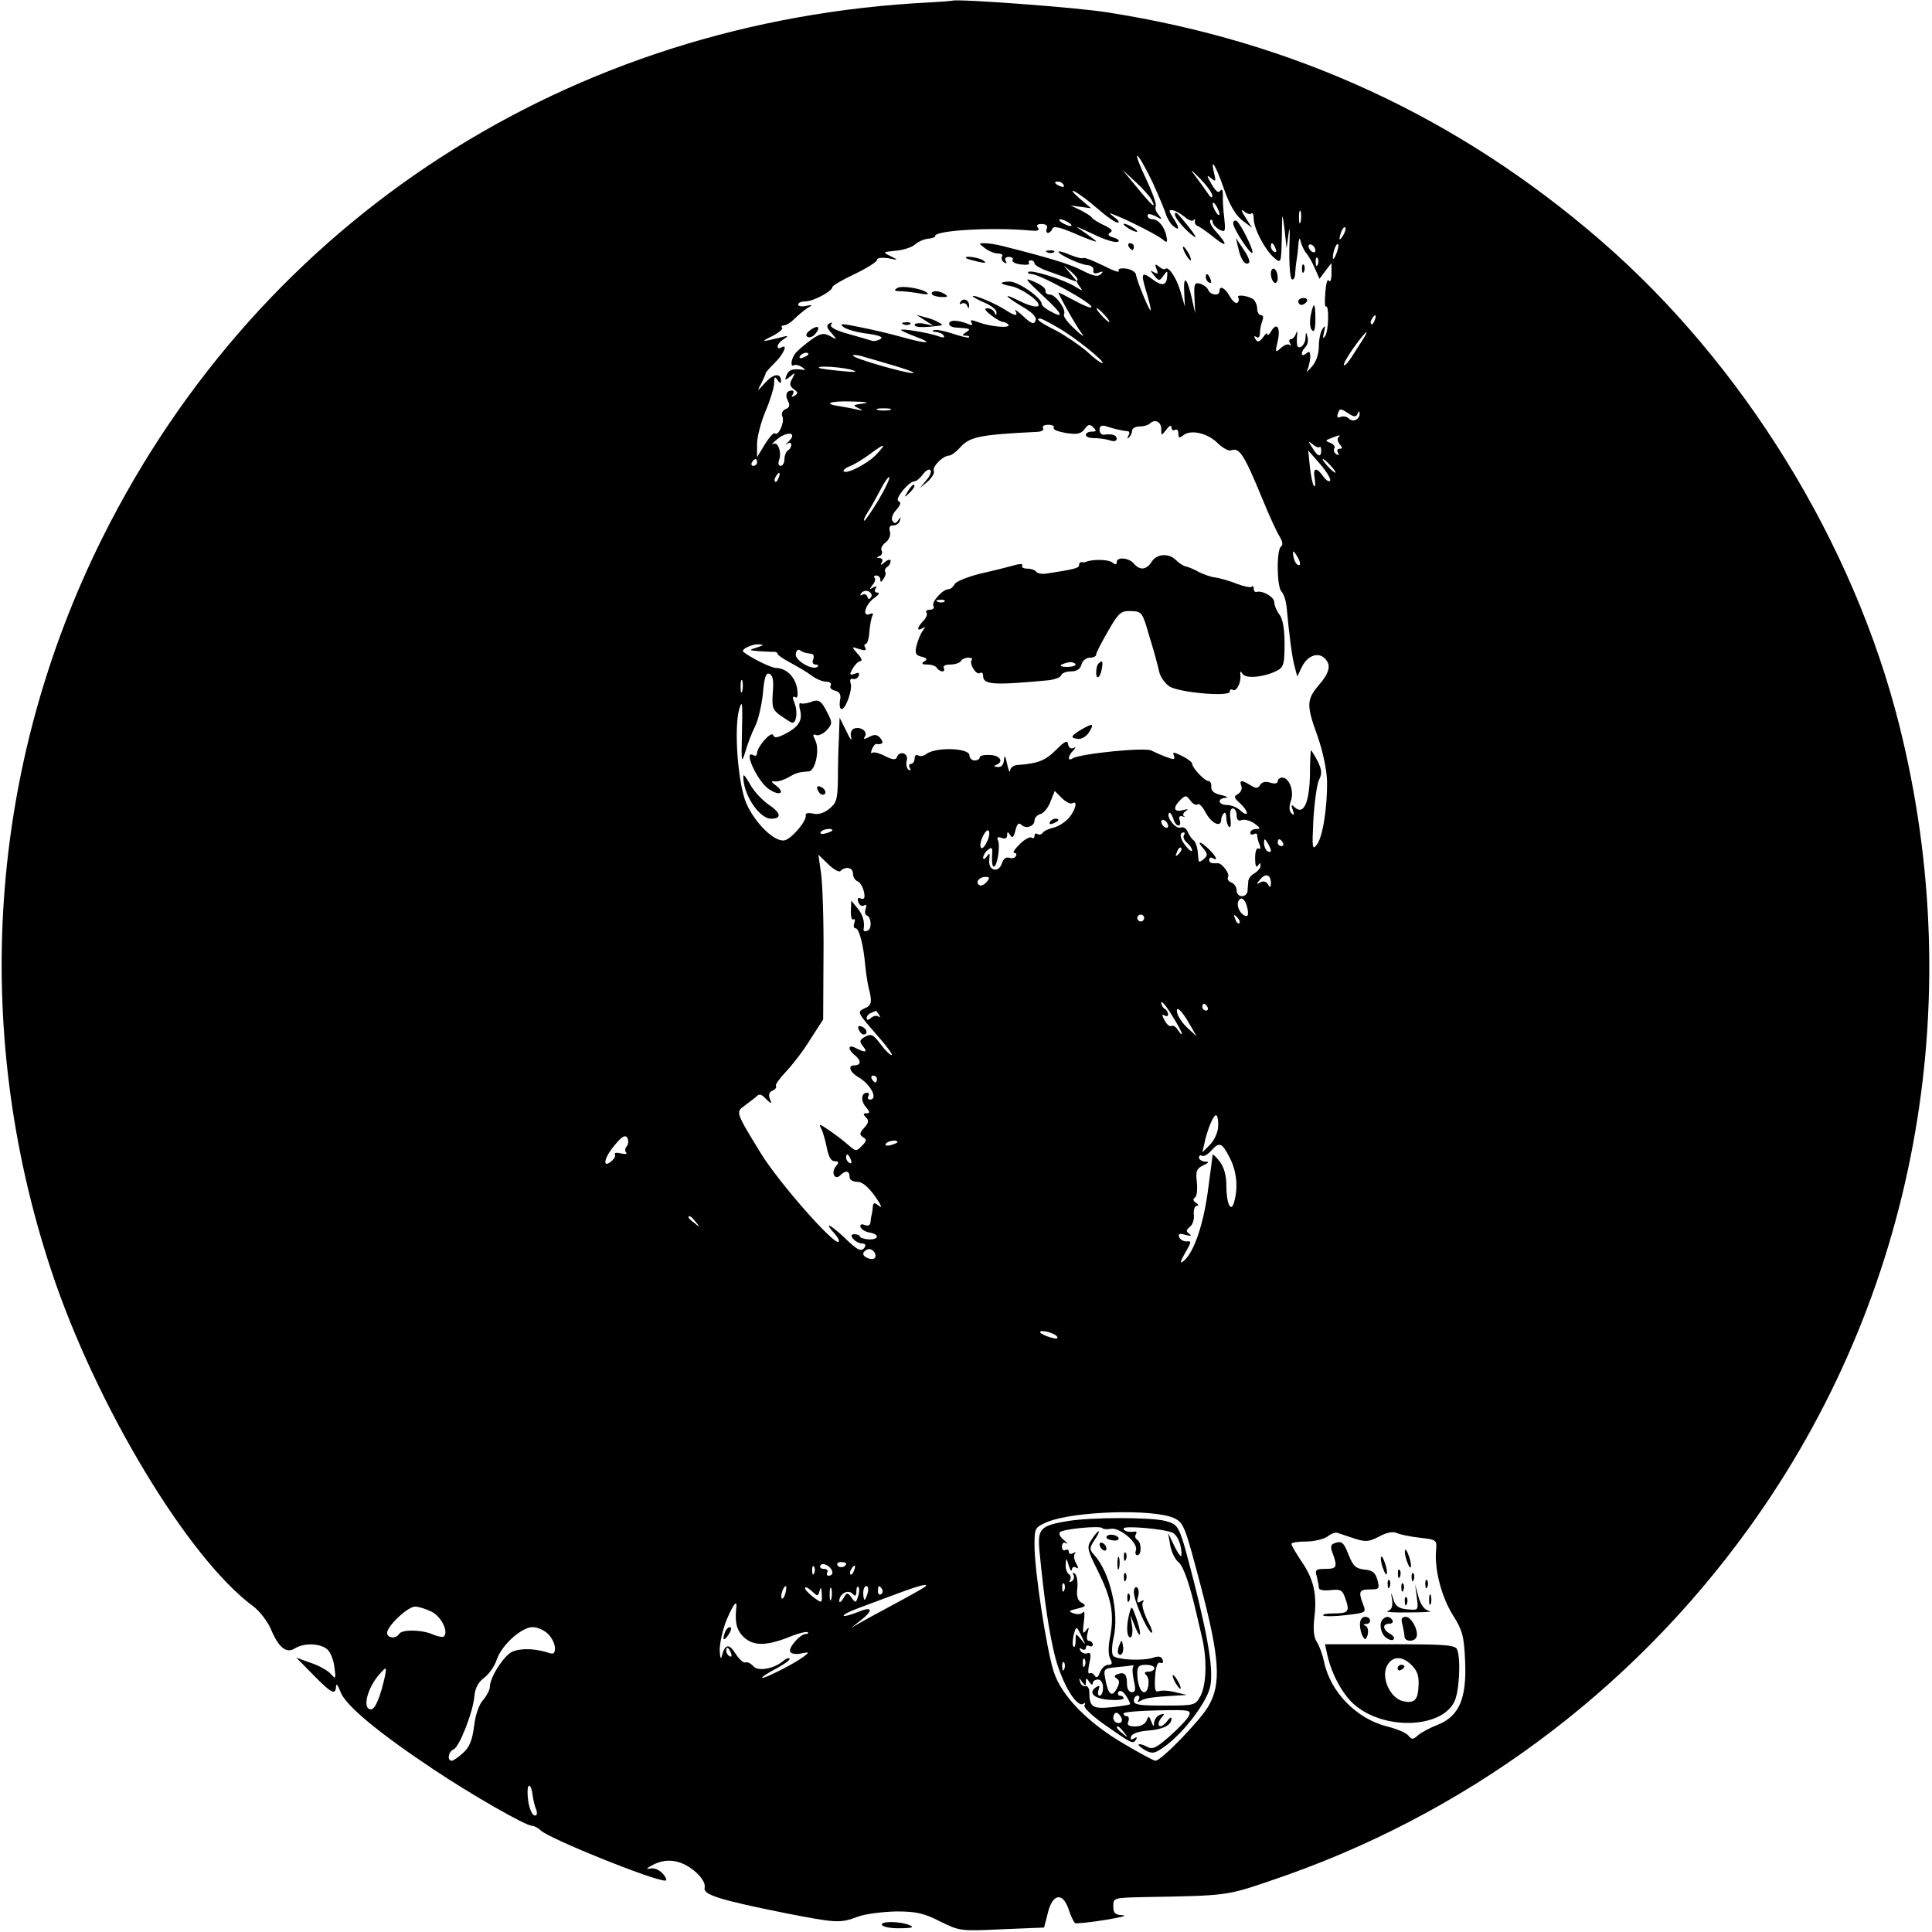 <?xml version="1.0" standalone="no"?>
<!DOCTYPE svg PUBLIC "-//W3C//DTD SVG 20010904//EN"
 "http://www.w3.org/TR/2001/REC-SVG-20010904/DTD/svg10.dtd">
<svg version="1.0" xmlns="http://www.w3.org/2000/svg"
 width="564pt" height="564pt" viewBox="0 0 564 564"
 preserveAspectRatio="xMidYMid meet">

<g transform="translate(0,564) scale(0.1,-0.1)"
fill="#000000" stroke="none">
<path d="M2715 5633 c-1052 -52 -1952 -634 -2415 -1561 -333 -667 -386 -1430
-150 -2142 130 -392 399 -839 589 -979 18 -13 41 -43 51 -65 23 -56 46 -74 71
-58 25 16 71 15 92 -1 10 -6 20 -30 23 -52 5 -36 4 -38 -9 -23 -8 10 -34 25
-58 33 l-44 16 50 -51 c53 -54 65 -60 66 -32 0 9 6 2 13 -17 14 -39 109 -118
271 -226 114 -76 270 -165 288 -165 6 0 18 -6 26 -14 30 -26 328 -146 363
-146 6 0 3 9 -7 20 -12 13 -26 18 -39 15 -12 -3 -7 2 10 11 22 11 43 15 67 10
41 -8 90 -53 84 -77 -5 -20 42 -35 236 -74 149 -29 159 -30 212 -10 22 8 72
14 111 15 59 0 81 -5 128 -29 57 -28 60 -29 181 -23 l123 5 11 43 c14 57 44
61 61 9 6 -19 15 -36 18 -39 4 -2 43 2 87 9 44 7 68 13 53 14 -23 1 -28 6 -28
26 0 25 1 25 93 27 237 4 238 4 364 47 564 189 1052 549 1399 1031 485 672
644 1526 438 2345 -133 529 -454 1051 -869 1411 -416 361 -896 583 -1443 668
-85 14 -435 40 -452 34 -3 -1 -32 -3 -65 -5z m650 -526 c18 -40 36 -82 39 -94
4 -11 13 -27 21 -33 19 -16 19 -5 -1 25 -13 21 -13 23 0 21 8 -1 23 -10 34
-19 10 -9 22 -14 26 -10 4 5 6 4 4 -2 -1 -5 2 -12 7 -14 6 -2 28 -17 50 -35
39 -31 40 -21 2 21 -11 13 -17 26 -14 30 4 3 7 1 7 -5 0 -6 9 -16 19 -22 18
-9 19 -7 15 33 -3 23 -5 53 -4 67 0 15 -3 20 -8 13 -5 -8 -13 -1 -25 19 -15
26 -15 29 -2 18 15 -12 15 -10 9 16 -12 49 6 20 30 -50 15 -43 33 -74 52 -89
l29 -22 -19 30 c-13 20 -14 26 -4 18 8 -7 18 -10 21 -6 4 3 7 -4 7 -16 0 -28
33 -91 59 -113 21 -18 21 -18 23 60 1 76 1 76 8 22 l6 -55 6 45 c3 25 4 6 2
-42 -1 -48 2 -90 7 -93 5 -4 10 5 10 19 1 14 3 31 4 36 1 6 4 25 5 43 2 22 4
26 7 12 3 -11 10 -27 17 -35 7 -8 18 -28 25 -45 l13 -29 17 23 18 23 0 -31 c0
-18 -4 -27 -8 -20 -4 6 -8 -9 -10 -34 -2 -25 -2 -44 2 -42 9 6 8 -69 -2 -85
-7 -11 -8 -8 -4 10 5 19 4 22 -4 10 -6 -8 -11 -31 -11 -51 0 -23 -8 -46 -21
-60 -11 -13 -17 -17 -13 -10 4 8 8 25 9 37 0 18 -2 20 -12 12 -16 -13 -17 4
-2 19 6 6 9 19 6 29 -4 16 -5 16 -6 -2 0 -12 -7 -24 -14 -27 -10 -4 -12 4 -11
27 2 17 1 23 -2 14 -3 -10 -10 -18 -15 -18 -6 0 -7 -6 -3 -12 4 -7 3 -10 -1
-5 -5 4 -16 0 -26 -9 -16 -15 -17 -13 -9 20 9 40 -3 57 -19 29 -6 -10 -11 -14
-11 -9 0 6 -6 2 -13 -9 -11 -14 -16 -15 -22 -5 -5 8 -4 11 3 6 6 -4 10 1 10
11 0 10 3 26 7 36 4 10 3 17 -4 17 -6 0 -11 9 -11 19 0 11 -6 23 -12 28 -19
11 -50 14 -43 4 3 -5 1 -12 -3 -15 -5 -3 -15 6 -22 19 -14 25 -30 33 -30 15 0
-15 -27 -12 -33 4 -3 7 -14 15 -24 18 -16 4 -18 -1 -16 -41 l2 -46 -10 45
c-14 61 -25 69 -22 17 l2 -42 -12 41 c-12 43 -36 78 -45 69 -3 -3 -11 0 -19 7
-11 9 -12 7 -7 -7 6 -14 4 -16 -7 -10 -12 7 -12 6 0 -9 14 -17 16 -17 27 -1
12 16 13 16 11 -4 -2 -25 -16 -27 -43 -6 -31 23 -34 18 -19 -32 8 -27 15 -52
14 -58 0 -12 -40 83 -43 104 -2 8 -15 15 -29 17 -16 2 -25 -1 -21 -7 3 -6 -17
1 -46 16 -29 14 -54 24 -57 22 -2 -3 -20 1 -39 9 -19 8 -34 12 -34 9 0 -8 64
-38 85 -39 11 -1 19 -8 17 -15 -2 -9 3 -11 15 -7 13 5 15 4 7 -4 -9 -9 -22 -6
-54 10 -36 19 -96 37 -230 71 -19 5 -44 9 -54 9 -20 0 -20 0 0 -15 10 -8 27
-15 37 -15 10 0 16 -4 12 -9 -3 -5 0 -13 6 -17 8 -4 9 -3 5 4 -4 7 -1 12 9 12
9 0 14 -4 11 -9 -3 -5 7 -11 24 -13 16 -2 27 -1 24 4 -3 4 0 8 5 8 6 0 11 -4
11 -9 0 -5 19 -16 43 -24 23 -8 51 -18 62 -23 l20 -7 -20 24 -20 24 23 -19
c12 -11 20 -21 17 -24 -3 -3 1 -12 8 -20 9 -12 7 -12 -14 1 -31 20 -129 51
-137 43 -3 -3 1 -6 9 -6 24 0 184 -88 175 -97 -3 -3 -25 6 -50 20 -26 14 -46
24 -46 23 0 -7 54 -102 69 -121 9 -11 -1 -5 -21 14 -21 19 -35 38 -32 43 8 13
-24 58 -41 58 -8 0 -14 5 -13 11 2 7 -13 18 -32 26 -32 14 -30 11 25 -41 58
-53 64 -69 18 -43 -12 7 -22 15 -22 20 -1 18 -68 65 -94 65 -32 -1 -30 -7 3
-13 33 -6 91 -48 81 -58 -5 -5 -27 1 -50 12 -55 28 -52 19 3 -14 31 -18 43
-31 39 -41 -4 -12 -12 -10 -36 13 -16 15 -27 22 -23 16 9 -17 0 -16 -27 1 -28
19 -97 48 -97 41 0 -2 16 -11 35 -19 19 -8 35 -21 34 -28 0 -10 -2 -10 -6 0
-2 6 -12 12 -20 12 -11 0 -8 -6 10 -20 14 -11 30 -20 35 -20 6 0 13 -4 16 -8
7 -11 -52 -6 -87 7 -21 8 -26 8 -21 -1 5 -8 2 -9 -12 -3 -28 11 -53 12 -53 0
-1 -5 7 -10 17 -11 46 -3 48 -4 32 -14 -12 -8 -12 -10 -1 -10 8 0 12 -2 10 -5
-3 -2 -24 3 -48 11 -24 8 -49 13 -55 10 -6 -2 -3 -5 6 -5 9 -1 20 -5 23 -11 4
-6 -2 -7 -17 -1 -29 10 -114 24 -107 17 3 -3 23 -12 45 -20 53 -20 28 -20 -43
0 -32 9 -87 22 -123 29 -53 11 -62 11 -47 0 9 -7 41 -16 69 -19 35 -5 48 -10
38 -16 -7 -4 -18 -7 -24 -5 -6 2 -37 11 -69 20 -37 10 -55 20 -51 27 5 7 3 8
-5 4 -9 -6 -8 -13 6 -28 18 -21 18 -21 -4 -9 -19 10 -28 8 -55 -11 -18 -13
-38 -30 -45 -38 -14 -17 -17 -44 -5 -36 4 2 14 0 22 -5 13 -9 13 -10 0 -8 -28
3 -38 -1 -44 -17 -6 -15 -4 -15 11 -3 15 13 15 12 6 -6 -9 -15 -8 -22 4 -31
13 -9 13 -13 3 -19 -9 -5 -11 -4 -6 3 4 7 3 12 -2 12 -16 0 -21 -13 -12 -30 7
-13 5 -20 -6 -24 -10 -4 -14 -13 -10 -22 7 -17 -12 -59 -22 -49 -3 3 -16 -11
-29 -32 l-23 -38 0 38 c0 21 11 64 25 97 14 33 25 70 25 82 0 19 2 20 10 8 6
-9 10 -10 10 -3 0 25 -21 23 -46 -4 -24 -27 -25 -27 -12 -3 7 14 13 27 13 30
0 3 13 17 28 32 26 26 38 56 17 43 -5 -3 -10 -2 -10 4 0 5 8 15 18 21 15 10
14 11 -5 6 -60 -15 -65 -15 -30 2 20 10 34 22 30 25 -3 4 -1 7 5 7 7 0 20 8
31 19 10 10 27 24 37 31 18 10 17 11 -3 7 -13 -3 -23 -1 -23 4 0 5 9 9 21 9
23 0 79 30 79 42 0 4 29 21 65 38 36 17 65 36 65 41 0 6 13 8 33 5 31 -6 31
-6 7 6 -24 12 -24 12 15 16 22 2 47 10 56 18 9 8 26 16 38 17 11 1 21 4 21 8
0 17 172 26 277 16 22 -2 29 0 23 8 -6 7 -2 11 11 11 12 0 18 -5 15 -13 -3 -7
-1 -13 3 -13 5 0 11 6 13 12 3 9 22 5 66 -14 34 -15 62 -25 62 -23 0 2 -15 13
-32 25 -37 24 -33 23 35 -9 26 -12 53 -20 60 -17 7 2 2 8 -11 12 -17 5 -20 9
-11 15 9 5 4 11 -17 21 -16 7 -32 17 -36 22 -3 5 -19 15 -35 23 l-28 13 30 -4
30 -4 -35 30 c-19 17 -25 25 -13 19 12 -6 43 -29 68 -51 25 -22 51 -40 58 -40
6 0 2 7 -9 15 -19 15 -19 15 1 7 41 -16 125 -59 139 -71 13 -11 15 -9 11 9 -5
28 -24 50 -41 50 -8 0 -14 5 -14 10 0 7 8 6 23 -1 20 -11 21 -11 9 4 -8 9 -11
20 -8 25 3 5 -10 41 -29 81 -19 40 -30 69 -24 66 6 -4 25 -39 44 -78z m174
-39 c0 -7 -5 -5 -12 6 -7 10 -23 33 -36 50 -19 25 -17 24 13 -6 20 -21 36 -43
35 -50z m-178 -10 c17 -32 2 -19 -42 35 l-43 52 38 -35 c21 -19 42 -43 47 -52z
m-256 42 c3 -6 -1 -7 -9 -4 -18 7 -21 14 -7 14 6 0 13 -4 16 -10z m455 -85 c0
-5 -5 -3 -10 5 -5 8 -10 20 -10 25 0 6 5 3 10 -5 5 -8 10 -19 10 -25z m237
-22 c-3 -10 -5 -4 -5 12 0 17 2 24 5 18 2 -7 2 -21 0 -30z m-677 -3 c8 -5 11
-10 5 -10 -5 0 -17 5 -25 10 -8 5 -10 10 -5 10 6 0 17 -5 25 -10z m801 -37
c-12 -20 -14 -14 -5 12 4 9 9 14 11 11 3 -2 0 -13 -6 -23z m-197 -39 c3 -8 2
-12 -4 -9 -6 3 -10 10 -10 16 0 14 7 11 14 -7z m116 -5 c0 -6 -4 -7 -10 -4 -5
3 -10 11 -10 16 0 6 5 7 10 4 6 -3 10 -11 10 -16z m61 -10 c-5 -13 -10 -19
-10 -12 -1 15 10 45 15 40 3 -2 0 -15 -5 -28z m-54 -31 c-3 -8 -6 -5 -6 6 -1
11 2 17 5 13 3 -3 4 -12 1 -19z m-622 -148 c10 -11 16 -20 13 -20 -3 0 -13 9
-23 20 -10 11 -16 20 -13 20 3 0 13 -9 23 -20z m788 -15 c-3 -9 -8 -14 -10
-11 -3 3 -2 9 2 15 9 16 15 13 8 -4z m-922 -23 c49 -28 139 -101 127 -102 -5
0 -25 15 -45 34 -21 18 -62 46 -90 61 -50 25 -63 36 -45 35 4 -1 28 -13 53
-28z m885 -37 c-9 -14 -23 -36 -32 -50 -9 -14 -19 -24 -21 -21 -2 2 10 25 28
50 34 48 53 64 25 21z m-1616 -39 c0 -2 -7 -7 -16 -10 -8 -3 -12 -2 -9 4 6 10
25 14 25 6z m225 -26 c56 -16 90 -28 80 -29 -18 -2 -175 43 -175 51 0 3 15 2
33 -4 17 -5 46 -13 62 -18z m-95 -21 c16 -5 4 -6 -35 -2 -33 3 -62 7 -64 9 -8
8 74 2 99 -7z m30 -97 c-30 -4 -32 -5 -15 -13 17 -8 16 -9 -5 -4 -14 3 -35 7
-48 9 -51 7 -31 16 34 14 42 -1 55 -3 34 -6z m78 -19 c-10 -2 -26 -2 -35 0
-10 3 -2 5 17 5 19 0 27 -2 18 -5z m1365 -11 c4 9 6 9 6 1 1 -17 -19 -27 -31
-15 -6 6 -17 8 -24 5 -10 -4 -12 0 -8 11 5 14 8 14 29 0 18 -12 24 -12 28 -2z
m-573 -44 c0 -21 0 -21 15 -2 9 12 14 14 15 6 0 -7 5 -10 10 -7 6 3 10 -1 10
-11 0 -13 3 -14 14 -5 21 18 71 7 100 -22 14 -14 32 -24 39 -22 25 10 38 -10
92 -141 20 -49 43 -99 51 -111 8 -14 10 -24 4 -28 -14 -9 -13 -118 1 -132 7
-7 13 -27 15 -45 7 -78 16 -150 24 -176 l7 -27 13 27 c15 32 45 45 65 28 22
-19 18 -42 -15 -80 -36 -43 -37 -58 -3 -151 15 -44 26 -96 27 -129 1 -79 -13
-165 -30 -186 -13 -17 -14 -10 -10 72 3 50 10 102 16 116 10 20 9 31 -4 57 -9
17 -18 31 -19 31 -1 0 -3 -34 -3 -75 -2 -80 -19 -115 -44 -92 -10 10 -12 8 -6
-8 5 -14 4 -17 -4 -9 -7 7 -7 19 -2 35 11 28 -4 69 -25 69 -7 0 -13 -5 -13
-11 0 -6 -9 -8 -21 -4 -14 5 -25 2 -30 -6 -7 -11 -12 -12 -29 -1 -26 16 -33
15 -26 -3 3 -8 -2 -18 -10 -23 -13 -7 -12 -11 6 -27 11 -10 20 -23 20 -28 0
-6 -8 -3 -18 6 -10 10 -28 17 -40 17 -26 0 -30 19 -4 21 9 1 4 4 -13 8 -20 4
-30 12 -29 24 1 9 -3 17 -8 17 -12 0 -48 39 -48 51 0 4 -13 14 -29 22 -25 12
-29 13 -24 1 4 -12 0 -12 -22 -4 -14 5 -34 14 -44 19 -18 10 -207 -9 -230 -23
-15 -10 -14 7 2 23 8 9 8 12 0 7 -6 -3 -13 1 -15 11 -2 13 -9 10 -36 -17 -31
-31 -54 -39 -109 -43 -13 0 -24 -8 -24 -16 -1 -9 -5 0 -9 19 -5 23 -8 28 -9
13 -1 -15 -7 -23 -18 -22 -11 0 -13 3 -5 6 23 9 12 28 -18 29 -16 1 -30 -2
-30 -7 0 -5 -7 -9 -15 -9 -8 0 -15 7 -15 15 0 22 -101 25 -127 3 -7 -5 -17 -7
-23 -3 -5 3 -10 -1 -10 -9 0 -9 -5 -16 -11 -16 -5 0 -7 -5 -3 -12 4 -6 3 -8
-4 -5 -5 4 -8 16 -5 27 6 22 -22 30 -29 9 -3 -8 -13 -7 -35 4 -17 9 -34 13
-37 9 -4 -3 -4 1 -1 10 4 10 10 17 13 16 19 -2 23 4 12 17 -9 11 -17 12 -32 4
-16 -8 -19 -8 -13 1 9 15 -13 30 -32 23 -8 -3 -12 -14 -8 -27 3 -11 -4 -3 -14
19 l-20 40 -2 -60 c-2 -33 -3 -89 -3 -123 -1 -55 -4 -66 -25 -83 -16 -13 -33
-18 -48 -14 -13 3 -22 1 -21 -4 5 -15 -39 -68 -61 -74 -28 -7 -85 47 -112 107
-25 57 -37 221 -21 276 9 29 10 18 8 -65 -2 -92 -2 -97 10 -59 6 22 19 55 28
73 9 17 19 60 23 95 4 49 9 63 19 59 10 -4 13 -19 10 -54 -3 -45 -1 -51 24
-69 16 -11 30 -20 33 -20 12 0 16 32 7 56 -7 17 -7 23 1 19 7 -5 9 4 6 25 -6
34 -31 59 -61 60 -15 0 -73 29 -96 47 -8 7 24 23 45 22 16 -1 16 -2 -5 -9 -25
-8 -25 -8 5 -11 17 -1 36 -2 43 -2 6 1 12 -2 12 -6 0 -3 17 -15 38 -26 20 -11
48 -27 61 -37 13 -10 32 -18 43 -18 11 0 16 -5 13 -11 -4 -6 2 -13 12 -15 15
-4 19 -12 15 -30 -2 -13 0 -24 5 -24 12 0 33 59 26 76 -3 9 0 14 7 12 7 -2 15
3 17 10 3 8 -1 10 -12 5 -15 -5 -16 -3 -6 15 7 12 17 22 23 22 6 0 3 10 -8 21
-19 22 -19 22 5 14 16 -5 21 -4 17 4 -4 6 -3 11 1 11 5 0 10 16 11 37 2 20 6
41 9 46 4 6 0 8 -9 4 -23 -8 -11 30 15 48 12 8 16 15 9 15 -8 0 -10 5 -6 12 5
7 3 8 -7 3 -11 -7 -12 -6 -2 7 7 8 10 18 6 21 -3 4 -1 7 5 7 7 0 12 -6 12 -12
0 -9 3 -8 9 2 6 8 8 17 5 21 -2 4 0 10 6 14 5 3 10 11 10 17 0 6 -7 5 -17 -3
-11 -10 -14 -10 -9 -1 4 7 2 12 -6 13 -10 0 -10 2 0 6 6 2 9 10 6 15 -4 6 1
17 11 24 10 8 16 21 13 32 -4 13 0 19 10 18 8 0 17 6 19 14 4 12 3 12 -5 1 -7
-10 -11 -10 -17 -1 -4 6 1 21 12 32 13 15 14 22 6 25 -13 5 30 58 47 58 5 0
16 9 24 20 8 11 18 17 22 13 4 -5 -1 -18 -12 -30 l-19 -23 23 19 c12 11 21 25
18 31 -5 13 27 45 45 45 5 0 21 11 33 25 28 30 57 36 219 44 16 0 26 5 22 11
-3 6 3 10 15 10 12 0 19 -4 16 -9 -3 -5 13 -11 35 -15 33 -5 44 -3 55 11 10
14 15 16 25 6 11 -11 10 -13 -4 -13 -9 0 -17 -4 -17 -10 0 -5 10 -9 23 -9 12
0 32 -2 45 -6 14 -5 22 -3 22 4 0 11 -13 15 -37 12 -7 -1 -13 5 -13 14 0 12 6
15 21 10 21 -7 47 -13 62 -14 5 -1 5 -7 1 -13 -4 -8 -3 -10 2 -5 5 5 9 14 9
20 0 7 10 12 22 12 12 0 25 4 29 8 15 15 34 6 34 -15z m-1088 -37 c-10 -9 -12
-12 -5 -7 8 5 13 4 13 -2 0 -6 -4 -14 -10 -17 -5 -3 -10 -15 -10 -26 0 -10 -5
-19 -11 -19 -6 0 -8 7 -5 16 9 23 -3 56 -17 48 -7 -3 -1 3 12 14 31 25 60 19
33 -7z m1605 12 c-4 -3 -2 -12 4 -20 9 -10 8 -13 0 -13 -7 0 -9 -5 -5 -12 4
-7 3 -8 -5 -4 -6 4 -9 12 -6 17 4 5 -2 12 -11 16 -16 6 -16 7 2 14 25 10 29
10 21 2z m-55 -28 c2 3 5 -2 5 -10 0 -21 -10 -19 -26 8 -13 19 -12 21 1 10 8
-7 17 -11 20 -8z m-1293 -21 c-25 -27 -87 -59 -96 -50 -3 3 5 10 18 15 13 5
39 21 58 35 44 33 51 33 20 0z m1324 -77 c-3 -5 -12 1 -20 12 -20 29 -31 26
-25 -6 2 -16 2 -25 -2 -22 -4 4 -9 29 -12 55 l-5 49 35 -40 c19 -22 32 -44 29
-48z m-1673 53 c0 -5 -5 -10 -11 -10 -5 0 -7 5 -4 10 3 6 8 10 11 10 2 0 4 -4
4 -10z m1675 -10 c10 -11 16 -20 13 -20 -3 0 -13 9 -23 20 -10 11 -16 20 -13
20 3 0 13 -9 23 -20z m-1612 -35 c-3 -9 -8 -14 -10 -11 -3 3 -2 9 2 15 9 16
15 13 8 -4z m292 -64 c-20 -33 -39 -61 -42 -61 -3 0 1 10 9 23 8 12 25 42 37
65 12 24 25 42 27 39 3 -2 -11 -32 -31 -66z m1225 -171 c6 -11 7 -20 2 -20 -6
0 -12 9 -15 20 -3 11 -3 20 -1 20 2 0 8 -9 14 -20z m-1247 -113 c-5 -8 -8 -7
-11 1 -2 7 -9 9 -14 6 -7 -4 -8 -2 -4 4 4 6 13 9 21 6 8 -4 12 -11 8 -17z
m-190 -163 c4 -1 11 -2 17 -3 5 0 7 -8 4 -16 -4 -8 -1 -15 7 -15 7 0 9 -3 6
-6 -13 -13 -66 17 -64 36 1 10 6 16 12 12 5 -4 13 -7 18 -8z m-186 -111 c-3
-10 -5 -4 -5 12 0 17 2 24 5 18 2 -7 2 -21 0 -30z m963 -328 c17 10 10 -19 -9
-42 -10 -12 -30 -25 -45 -29 -14 -3 -29 -10 -32 -15 -3 -5 -10 -7 -15 -4 -5 4
-9 1 -9 -5 0 -6 -4 -9 -9 -5 -5 3 -21 -6 -35 -20 -14 -14 -21 -25 -15 -25 6 0
8 -4 4 -10 -3 -5 -12 -7 -19 -4 -9 3 -17 -3 -21 -16 -10 -30 -41 -22 -37 10 2
20 1 22 -7 10 -6 -8 -11 -10 -11 -4 0 6 6 17 14 23 12 10 14 7 12 -19 -1 -16
1 -30 5 -30 10 0 19 57 13 75 -5 11 -2 13 10 9 10 -4 16 -1 16 7 0 12 2 12 9
1 6 -10 10 -7 15 13 5 20 10 25 18 17 13 -13 38 -4 38 13 0 8 8 16 18 19 10 3
23 20 29 37 l12 30 21 -21 c11 -11 25 -18 30 -15z m366 -3 c4 4 15 -7 24 -25
17 -31 45 -44 45 -20 0 6 3 15 8 19 4 4 7 -2 7 -14 0 -11 4 -23 8 -26 5 -3 6
8 4 25 -3 17 0 29 7 29 6 0 11 -9 11 -20 0 -13 5 -18 15 -14 8 3 24 -1 37 -10
18 -13 19 -16 5 -16 -9 0 -17 -5 -17 -11 0 -5 5 -7 10 -4 6 3 10 2 10 -4 0 -5
3 -17 7 -27 4 -10 2 -15 -3 -11 -6 3 -10 -9 -10 -28 0 -21 3 -30 8 -22 6 9 8
9 8 0 0 -7 -8 -16 -17 -22 -10 -5 -18 -15 -19 -23 0 -7 -2 -20 -2 -29 -3 -21
-32 -20 -32 2 0 9 -7 20 -16 23 -8 3 -12 10 -9 16 6 9 -18 41 -30 40 -20 -1
-25 1 -25 11 0 5 5 7 10 4 17 -10 11 4 -10 25 -25 25 -39 27 -17 3 13 -16 13
-20 1 -31 -8 -7 -14 -9 -15 -5 0 4 -2 19 -3 31 -2 13 -7 27 -13 30 -5 4 -12
15 -16 24 -4 10 -12 15 -21 12 -14 -5 -43 32 -33 43 3 2 8 -5 12 -16 3 -12 10
-21 15 -21 5 0 7 7 4 15 -4 10 -1 14 7 12 8 -2 10 -2 5 1 -4 2 -2 9 5 14 10 6
7 7 -8 3 -27 -7 -30 7 -7 30 15 14 17 14 29 -2 7 -10 17 -15 21 -11z m-86 -63
c0 -6 -4 -7 -10 -4 -5 3 -10 11 -10 16 0 6 5 7 10 4 6 -3 10 -11 10 -16z
m-980 -13 c0 -2 -9 -6 -20 -9 -11 -3 -18 -1 -14 4 5 9 34 13 34 5z m449 -38
c-7 -13 -14 -18 -16 -11 -3 7 1 22 8 35 7 13 14 18 16 11 3 -7 -1 -22 -8 -35z
m577 23 c-3 -5 1 -14 9 -21 8 -7 15 -17 15 -22 0 -6 -9 0 -19 13 -17 21 -19
39 -5 39 3 0 3 -4 0 -9z m254 -44 c0 -5 -4 -5 -10 -2 -5 3 -10 14 -10 23 0 15
2 15 10 2 5 -8 10 -19 10 -23z m35 23 c3 -5 1 -10 -4 -10 -6 0 -11 5 -11 10 0
6 2 10 4 10 3 0 8 -4 11 -10z m-304 -33 c-10 -9 -11 -8 -5 6 3 10 9 15 12 12
3 -3 0 -11 -7 -18z m-988 -50 c15 15 37 11 37 -7 0 -10 6 -20 14 -23 7 -3 15
-17 18 -30 4 -18 1 -24 -9 -20 -9 4 -11 0 -7 -11 3 -9 11 -13 17 -9 6 4 8 0 4
-10 -3 -9 -2 -17 3 -19 14 -5 16 -41 2 -45 -7 -3 -12 -1 -11 4 4 21 -2 43 -18
62 l-18 22 -1 -30 c-1 -17 3 -28 7 -25 5 3 6 -2 3 -10 -3 -9 -2 -16 4 -16 10
0 23 -50 28 -110 2 -19 6 -46 9 -60 12 -46 10 -55 -12 -64 -21 -10 -20 -12 33
-73 31 -35 52 -63 47 -63 -5 0 -19 14 -31 30 -24 32 -29 34 -51 21 -12 -8 -12
-12 -2 -25 15 -18 8 -20 -20 -6 -23 13 -26 -2 -4 -20 20 -16 19 -30 -1 -30
-20 0 -13 -20 11 -34 37 -21 60 -66 34 -66 -5 0 -7 5 -4 10 3 6 2 10 -4 10
-17 0 -19 -24 -3 -42 12 -14 12 -18 2 -18 -11 0 -11 -3 -2 -12 9 -9 8 -16 -5
-30 -14 -16 -15 -21 -3 -28 11 -7 10 -11 -4 -25 -16 -17 -18 -16 -39 2 -12 11
-37 30 -56 43 -29 20 -32 21 -23 4 5 -10 12 -36 16 -56 5 -25 12 -38 23 -38
12 0 13 -3 3 -15 -15 -18 -3 -42 13 -26 15 15 27 14 27 -4 0 -9 9 -15 23 -15
14 0 32 -15 52 -43 16 -23 22 -36 12 -28 -14 11 -17 11 -19 0 0 -8 -2 -18 -3
-24 -2 -5 -3 -16 -4 -24 -1 -8 -7 -11 -17 -7 -10 4 -14 1 -12 -6 3 -7 14 -14
26 -16 31 -5 28 -22 -3 -20 -14 1 -25 5 -25 9 0 3 -7 6 -15 6 -11 0 -12 -4 -4
-14 6 -7 18 -13 26 -13 8 0 11 -4 8 -10 -10 -16 -20 -12 -63 30 -41 38 -58 44
-25 8 9 -10 14 -20 11 -23 -12 -12 -178 177 -228 260 -72 117 -72 119 -48 136
11 8 26 20 34 26 10 11 16 10 30 -5 17 -16 18 -16 11 1 -4 11 -1 20 8 23 8 4
13 9 10 14 -2 4 11 22 29 41 18 19 51 61 71 94 l38 59 1 186 c1 102 -3 210 -7
240 l-8 55 29 -28 c15 -15 32 -24 35 -20z m1257 -35 c0 -14 -2 -14 -9 -3 -5 8
-14 10 -22 5 -12 -7 -12 -5 0 9 15 19 31 14 31 -11z m-830 3 c-7 -8 -16 -12
-21 -9 -13 8 -1 24 18 24 13 0 13 -3 3 -15z m762 -79 c3 -17 1 -23 -8 -19 -15
6 -26 31 -18 44 8 14 21 2 26 -25z m-302 -26 c0 -5 -4 -10 -10 -10 -5 0 -10 5
-10 10 0 6 5 10 10 10 6 0 10 -4 10 -10z m278 -15 c-3 -3 -9 2 -12 12 -6 14
-5 15 5 6 7 -7 10 -15 7 -18z m-168 -322 c0 -5 -5 0 -11 10 -6 9 -14 15 -19
12 -5 -3 -14 4 -20 16 -8 15 -9 19 -1 15 6 -4 11 -3 11 3 0 5 -4 13 -10 16 -5
3 -10 12 -10 18 0 7 14 -9 30 -35 17 -27 30 -51 30 -55z m75 77 c3 -5 1 -10
-4 -10 -6 0 -11 5 -11 10 0 6 2 10 4 10 3 0 8 -4 11 -10z m-51 -52 l19 -33
-25 23 c-15 13 -28 33 -31 43 -7 28 13 10 37 -33z m-908 30 c4 -7 4 -10 -1 -6
-4 4 -14 3 -22 -3 -8 -8 -13 -8 -13 -1 0 6 6 13 13 15 6 3 13 6 14 6 1 1 5 -5
9 -11z m-6 -188 c0 -5 -2 -10 -4 -10 -3 0 -8 5 -11 10 -3 6 -1 10 4 10 6 0 11
-4 11 -10z m996 -140 c-1 -17 -12 -40 -24 -52 l-22 -22 5 22 c8 41 28 91 36
86 4 -2 6 -18 5 -34z m-1726 -56 c-6 -6 -6 -14 -2 -19 4 -4 -3 -5 -16 -2 -12
3 -20 2 -17 -3 3 -4 -2 -13 -9 -19 -28 -24 -24 7 6 43 22 28 33 34 39 25 4 -7
4 -18 -1 -25z m790 12 c0 -2 -9 -6 -20 -9 -11 -3 -18 -1 -14 4 5 9 34 13 34 5z
m970 -46 c20 -39 25 -85 13 -128 -9 -35 -23 -7 -23 48 0 29 -7 54 -20 70 -11
14 -20 22 -20 19 0 -3 -7 -54 -15 -114 -15 -103 -44 -181 -75 -200 -6 -3 -1 9
10 28 18 31 19 35 4 33 -9 0 -19 5 -22 13 -3 10 2 11 19 6 16 -4 19 -3 11 3
-10 7 -10 11 2 21 8 6 13 23 11 36 -1 14 3 25 9 25 6 0 5 4 -3 9 -8 5 -9 11
-3 15 6 3 8 23 6 44 -4 33 -1 40 18 50 18 8 19 11 6 11 -10 1 -18 6 -18 12 0
5 4 8 9 5 4 -3 16 3 26 14 25 28 32 25 55 -20z m-1106 -6 c3 -8 2 -12 -4 -9
-6 3 -10 10 -10 16 0 14 7 11 14 -7z m-453 -181 c13 -16 12 -17 -3 -4 -10 7
-18 15 -18 17 0 8 8 3 21 -13z m523 -105 c-6 -9 -34 1 -34 12 0 5 6 10 13 13
13 4 28 -13 21 -25z m532 -230 c4 -6 -2 -7 -17 -3 -35 10 -45 23 -15 18 15 -3
29 -10 32 -15z m342 -530 c28 -14 31 -23 76 -193 57 -216 62 -291 23 -357 -25
-42 -137 -158 -154 -158 -5 0 -44 21 -88 47 -109 63 -186 142 -209 213 -21 66
-56 294 -56 368 0 52 1 53 37 69 79 32 311 39 371 11z m525 -59 c34 -11 43
-10 72 5 22 12 40 16 52 11 10 -5 41 -11 68 -14 50 -6 50 -6 47 -40 -4 -56 17
-135 50 -187 27 -43 32 -60 35 -132 5 -110 -17 -162 -80 -187 -23 -9 -49 -23
-58 -31 -14 -13 -18 -13 -28 0 -7 8 -34 19 -61 26 -90 22 -167 101 -185 190
-4 19 -13 45 -21 57 -9 14 -11 37 -7 71 8 68 -2 112 -37 163 -16 24 -30 47
-30 52 0 4 19 7 43 7 24 0 52 7 63 15 10 8 24 13 29 10 6 -2 27 -9 48 -16z
m-1523 -100 c0 -5 -5 -9 -11 -9 -5 0 -7 5 -4 10 3 6 -1 10 -10 10 -9 0 -13 5
-10 10 7 12 35 -5 35 -21z m40 27 c0 -11 -19 -15 -25 -6 -3 5 1 10 9 10 9 0
16 -2 16 -4z m-93 -28 c-3 -8 -6 -5 -6 6 -1 11 2 17 5 13 3 -3 4 -12 1 -19z
m116 7 c-3 -9 -8 -14 -10 -11 -3 3 -2 9 2 15 9 16 15 13 8 -4z m206 -48 c-2
-2 -35 -21 -74 -42 -38 -21 -86 -46 -105 -57 l-35 -20 28 22 c38 30 34 42 -9
24 -20 -8 -38 -13 -41 -11 -2 3 15 12 39 21 24 9 77 29 118 44 64 24 96 32 79
19z m-406 -17 c-3 -12 -8 -19 -11 -16 -5 6 5 36 12 36 2 0 2 -9 -1 -20z m100
7 c3 12 5 8 6 -10 1 -28 1 -28 -24 -10 -13 10 -25 22 -25 27 0 5 9 1 19 -8 18
-17 19 -17 24 1z m34 -24 c-3 -10 -5 -4 -5 12 0 17 2 24 5 18 2 -7 2 -21 0
-30z m78 7 c-6 -20 -8 -20 -19 -4 -12 16 -14 16 -24 -2 -6 -10 -12 -14 -12 -8
0 21 25 35 38 22 9 -9 12 -8 12 7 0 10 3 16 6 12 3 -3 3 -15 -1 -27z m28 10
c-3 -11 -7 -20 -9 -20 -2 0 -4 9 -4 20 0 11 4 20 9 20 5 0 7 -9 4 -20z m42 11
c3 -5 2 -12 -3 -15 -5 -3 -9 1 -9 9 0 17 3 19 12 6z m-426 -58 c-4 -41 2 -63
23 -83 28 -25 64 -25 129 0 28 12 54 18 57 15 3 -3 0 -5 -6 -5 -16 0 -52 -41
-45 -52 3 -6 17 -8 31 -5 26 5 26 5 7 -10 -27 -20 -116 -65 -120 -61 -2 2 16
14 41 27 24 13 42 26 39 29 -2 3 -11 0 -19 -7 -27 -23 -74 -31 -87 -15 -7 8
-17 13 -23 11 -6 -2 -19 10 -29 26 -19 30 -31 28 -40 -8 -3 -11 -5 -3 -6 18 0
21 9 61 20 88 22 51 32 61 28 32z m-889 -8 c28 -14 50 -58 36 -72 -3 -3 -17
-1 -31 5 -32 15 -92 16 -100 2 -9 -15 -35 -12 -35 3 0 20 60 77 82 77 10 0 32
-7 48 -15z m340 -65 c11 -11 20 -29 20 -41 0 -17 -4 -19 -22 -13 -37 12 -79
13 -103 2 -24 -11 -65 -75 -65 -102 0 -9 -9 -26 -19 -38 -12 -12 -23 -43 -27
-76 -5 -41 -13 -62 -32 -79 -14 -13 -29 -23 -33 -23 -15 0 -10 27 5 33 17 7
57 109 61 156 2 23 11 40 28 53 14 10 31 34 37 53 14 42 72 95 105 95 14 0 34
-9 45 -20z m534 -56 c3 -8 2 -12 -4 -9 -6 3 -10 10 -10 16 0 14 7 11 14 -7z
m-1010 -66 c-13 -59 -28 -98 -41 -98 -26 0 -12 61 25 103 20 22 21 22 16 -5z
m431 -350 c2 -13 6 -31 10 -40 4 -10 3 -18 -3 -18 -11 0 -22 33 -22 69 0 29
12 21 15 -11z"/>
<path d="M3430 5013 c1 -11 31 -46 55 -63 10 -8 4 4 -15 28 -34 42 -40 48 -40
35z"/>
<path d="M3600 4988 c0 -15 50 -92 56 -86 5 6 -34 85 -46 93 -5 3 -10 0 -10
-7z"/>
<path d="M3280 4986 c0 -3 9 -10 20 -16 11 -6 20 -8 20 -6 0 3 -9 10 -20 16
-11 6 -20 8 -20 6z"/>
<path d="M3615 4915 c7 -33 21 -52 31 -42 4 3 -3 21 -16 39 l-22 33 7 -30z"/>
<path d="M3295 4920 c3 -5 8 -10 11 -10 2 0 4 5 4 10 0 6 -5 10 -11 10 -5 0
-7 -4 -4 -10z"/>
<path d="M3460 4900 c6 -11 13 -20 16 -20 2 0 0 9 -6 20 -6 11 -13 20 -16 20
-2 0 0 -9 6 -20z"/>
<path d="M3058 4903 c7 -3 16 -2 19 1 4 3 -2 6 -13 5 -11 0 -14 -3 -6 -6z"/>
<path d="M2821 4886 c2 -2 18 -6 34 -10 22 -5 26 -4 15 4 -14 9 -59 15 -49 6z"/>
<path d="M3801 4854 c0 -11 3 -14 6 -6 3 7 2 16 -1 19 -3 4 -6 -2 -5 -13z"/>
<path d="M3710 4841 c0 -11 5 -23 10 -26 6 -3 10 3 10 14 0 11 -4 23 -10 26
-5 3 -10 -3 -10 -14z"/>
<path d="M3520 4831 c0 -6 4 -13 10 -16 6 -3 7 1 4 9 -7 18 -14 21 -14 7z"/>
<path d="M2619 4799 c-10 -6 -8 -9 7 -9 12 0 37 -3 55 -6 19 -4 31 -4 27 0
-12 13 -76 24 -89 15z"/>
<path d="M2720 4783 c0 -5 12 -9 27 -10 19 -1 22 1 12 8 -17 11 -39 12 -39 2z"/>
<path d="M2804 4759 c-4 -7 -3 -9 4 -5 5 3 13 0 15 -6 4 -9 6 -10 6 -1 1 17
-16 25 -25 12z"/>
<path d="M3790 4760 c0 -5 4 -10 9 -10 6 0 13 5 16 10 3 6 -1 10 -9 10 -9 0
-16 -4 -16 -10z"/>
<path d="M3826 4718 c-3 -17 -2 -36 4 -42 7 -7 10 4 10 32 0 50 -5 54 -14 10z"/>
<path d="M2700 4705 l25 -16 -27 6 c-16 3 -28 1 -28 -3 0 -8 24 -9 70 -3 13 1
13 3 0 10 -8 5 -26 12 -40 15 l-25 7 25 -16z"/>
<path d="M2638 4693 c7 -3 16 -2 19 1 4 3 -2 6 -13 5 -11 0 -14 -3 -6 -6z"/>
<path d="M2365 4676 c-11 -8 -14 -15 -8 -19 6 -4 16 0 23 8 17 21 8 28 -15 11z"/>
<path d="M2651 4207 c-13 -21 -12 -21 5 -5 10 10 16 20 13 22 -3 3 -11 -5 -18
-17z"/>
<path d="M3362 4000 c-15 -24 -35 -26 -52 -5 -15 17 -50 20 -50 4 0 -8 -4 -8
-13 -1 -11 9 -55 10 -77 2 -3 -2 -8 -2 -12 -1 -5 0 -8 -3 -8 -9 0 -8 -13 -12
-92 -24 -15 -3 -30 0 -33 5 -4 5 -15 9 -26 9 -11 0 -18 4 -15 9 4 5 -7 6 -26
0 -18 -5 -62 -16 -98 -24 -35 -9 -68 -22 -73 -30 -4 -8 -12 -15 -18 -15 -17 0
-51 -38 -44 -49 3 -6 -1 -11 -10 -11 -9 0 -14 -4 -10 -9 3 -5 -2 -16 -10 -24
-18 -19 -20 -31 -2 -21 9 6 9 4 1 -7 -6 -8 -14 -27 -18 -42 -6 -24 -3 -30 14
-34 17 -4 18 -8 8 -14 -9 -6 -7 -9 9 -9 12 0 25 -4 28 -10 3 -5 11 -10 16 -10
6 0 7 5 4 10 -3 6 5 10 19 10 14 0 28 5 31 10 3 6 13 10 22 10 9 0 13 -3 10
-6 -9 -10 12 -46 24 -39 5 4 9 0 9 -8 0 -26 29 -28 190 -13 18 2 36 8 38 15 2
6 15 11 29 11 16 0 27 7 30 20 3 11 14 20 24 20 11 0 19 4 19 9 0 6 16 36 35
69 31 54 37 59 67 58 32 -1 33 -3 54 -76 13 -41 25 -87 28 -101 3 -15 17 -34
30 -43 29 -18 176 -31 176 -15 0 6 4 8 9 5 10 -7 25 22 22 44 -1 12 0 12 7 2
10 -14 62 -9 100 10 19 10 22 19 22 78 0 43 -5 73 -15 86 -8 10 -15 27 -15 36
0 15 -34 35 -52 30 -5 -1 -8 3 -8 10 0 6 -3 9 -6 5 -4 -3 -23 1 -44 9 -20 8
-48 16 -61 18 -13 1 -35 9 -49 16 -14 8 -31 15 -37 16 -7 1 -20 9 -29 18 -21
22 -57 20 -72 -4z m-605 -116 c-3 -3 -12 -4 -19 -1 -8 3 -5 6 6 6 11 1 17 -2
13 -5z m383 -184 c0 -4 -12 -7 -26 -7 -14 0 -21 3 -15 7 7 3 18 7 26 7 8 0 15
-4 15 -7z"/>
<path d="M3207 3703 c-4 -3 -7 -15 -7 -26 0 -25 13 -14 17 13 3 21 1 24 -10
13z"/>
<path d="M2365 3590 c-11 -4 -24 -5 -28 -3 -4 3 -5 -7 -1 -21 7 -30 -5 -49
-47 -70 -20 -10 -29 -11 -32 -2 -5 13 -46 -33 -47 -52 0 -7 -4 -10 -10 -7 -33
20 11 -77 45 -99 31 -21 49 -11 20 11 -13 9 -15 14 -5 12 8 -2 26 3 40 11 25
14 30 16 61 18 20 2 33 67 18 93 -7 14 -6 17 4 13 7 -2 21 4 31 15 16 18 16
22 2 49 -19 38 -26 42 -51 32z"/>
<path d="M3158 3511 c-33 -19 -35 -26 -10 -28 10 -1 24 8 31 19 16 26 12 28
-21 9z"/>
<path d="M2170 3375 c-2 -52 46 -125 81 -125 32 0 29 17 -7 41 -19 13 -44 40
-54 59 -11 19 -19 31 -20 25z"/>
<path d="M2387 3334 c3 -7 9 -14 14 -14 14 0 10 17 -5 23 -10 4 -13 1 -9 -9z"/>
<path d="M3065 3240 c-3 -6 1 -7 9 -4 18 7 21 14 7 14 -6 0 -13 -4 -16 -10z"/>
<path d="M2507 2634 c3 -7 9 -14 14 -14 14 0 10 17 -5 23 -10 4 -13 1 -9 -9z"/>
<path d="M3119 1200 c-84 -14 -91 -22 -84 -93 14 -144 28 -236 46 -307 21 -77
62 -145 81 -134 6 4 8 2 4 -4 -4 -6 20 -29 56 -55 83 -58 85 -59 94 -46 5 8 3
9 -6 4 -8 -5 -11 -3 -8 6 3 8 22 15 49 17 44 3 69 16 69 35 0 6 -6 2 -14 -9
-8 -10 -18 -16 -22 -12 -4 4 -1 14 6 23 11 13 10 14 -4 9 -9 -3 -16 -14 -17
-23 0 -13 -2 -12 -8 3 -7 18 -8 18 -14 3 -4 -10 -17 -17 -33 -17 -19 0 -25 4
-20 15 3 8 1 15 -4 15 -6 0 -10 3 -10 8 0 4 45 8 100 9 94 2 99 1 90 -17 -5
-10 -30 -36 -56 -59 -39 -34 -49 -39 -66 -30 -11 6 -22 9 -24 6 -2 -2 7 -9 20
-17 22 -11 28 -9 62 16 52 40 111 118 125 163 13 44 0 132 -45 311 -44 170
-43 168 -84 180 -42 11 -214 11 -283 0z m124 -23 c26 5 81 -42 73 -63 -3 -8
-1 -14 4 -14 13 0 13 37 0 45 -6 4 -8 11 -4 16 3 5 2 9 -3 8 -17 -3 -33 1 -33
9 0 9 117 -1 142 -12 16 -7 28 -37 27 -66 0 -8 -9 3 -20 25 l-19 40 6 -35 c3
-19 14 -42 24 -50 15 -12 34 -67 55 -160 2 -8 8 -35 14 -60 15 -64 13 -136 -4
-170 -15 -28 -16 -29 -105 -29 -73 0 -90 2 -90 14 0 8 5 15 11 15 5 0 7 -5 3
-12 -5 -7 -3 -8 6 -3 13 8 33 11 100 15 l35 2 -34 8 c-19 5 -40 6 -48 3 -11
-4 -13 5 -11 41 2 31 7 45 15 42 7 -3 10 1 7 9 -4 10 -12 11 -27 6 -28 -10
-105 -7 -117 5 -5 5 -5 28 1 54 17 73 -11 191 -57 241 -14 16 -14 20 1 43 10
14 15 26 12 26 -2 0 -12 -11 -20 -24 -15 -22 -14 -28 18 -92 40 -81 48 -125
36 -191 -6 -29 -6 -54 0 -65 7 -14 6 -18 -6 -18 -9 0 -19 -10 -24 -22 -5 -14
-10 -18 -15 -10 -4 7 -11 10 -16 7 -4 -3 -4 11 0 29 6 26 4 33 -5 30 -7 -3
-16 0 -21 7 -4 8 -3 10 4 5 7 -4 12 -2 12 4 0 6 5 8 10 5 6 -3 10 -1 10 4 0 6
-5 11 -11 11 -6 0 -8 9 -4 23 5 18 4 19 -5 7 -9 -12 -10 -6 -6 25 3 22 2 35
-2 29 -4 -6 -16 -8 -27 -4 -17 6 -16 8 10 14 25 6 27 9 13 17 -12 6 -16 19
-13 44 2 19 -2 38 -8 42 -5 3 -7 1 -3 -5 3 -6 1 -14 -5 -18 -7 -4 -9 -3 -5 4
3 6 2 13 -4 17 -5 3 -10 16 -9 28 1 20 2 20 9 -3 4 -14 8 -19 9 -12 1 7 6 10
12 6 8 -5 8 -1 0 13 -6 11 -7 24 -3 28 4 5 1 5 -5 1 -7 -4 -13 -2 -13 4 0 6
-4 8 -10 5 -5 -3 -10 1 -10 10 0 10 5 14 13 10 6 -4 3 1 -7 9 -11 9 -16 19
-12 23 9 10 120 20 124 12 1 -3 13 -4 25 -2z m-136 -179 c-3 -8 -6 -5 -6 6 -1
11 2 17 5 13 3 -3 4 -12 1 -19z m52 -138 c11 -24 11 -24 -3 -6 -16 19 -16 19
-16 -4 0 -13 -3 -21 -6 -17 -4 3 -3 18 0 33 8 29 8 29 25 -6z m8 -82 c-3 -8
-6 -5 -6 6 -1 11 2 17 5 13 3 -3 4 -12 1 -19z m-60 -10 c-3 -8 -6 -5 -6 6 -1
11 2 17 5 13 3 -3 4 -12 1 -19z m201 6 c-3 -3 -2 -21 2 -40 6 -26 5 -34 -6
-34 -8 0 -14 10 -14 23 0 29 -7 37 -27 30 -11 -4 -11 -8 -3 -13 9 -6 9 -13 0
-30 -14 -26 -25 -17 -33 27 -6 31 -5 32 31 36 20 2 41 4 46 5 5 1 7 0 4 -4z
m62 -4 c0 -5 -8 -10 -17 -10 -12 0 -14 -3 -6 -11 11 -11 6 -49 -7 -49 -11 0
-20 26 -20 56 0 19 5 24 25 24 14 0 25 -4 25 -10z m-200 -40 c0 13 1 13 10 0
5 -8 10 -10 10 -4 0 6 7 11 15 11 9 0 15 -10 15 -24 0 -12 -4 -23 -10 -23 -5
0 -6 7 -3 17 4 11 3 14 -5 9 -27 -16 -11 -34 33 -38 25 -2 45 0 45 4 0 5 -5 8
-11 8 -5 0 -7 5 -4 11 5 6 13 2 22 -11 8 -12 13 -23 12 -25 -2 -2 -27 -6 -56
-9 -54 -5 -63 1 -63 45 0 10 -5 18 -11 17 -6 -2 -14 4 -16 12 -4 13 -3 13 6 0
10 -13 11 -13 11 0z m104 -105 c3 -9 0 -15 -9 -15 -8 0 -15 7 -15 15 0 8 4 15
9 15 5 0 11 -7 15 -15z m7 -42 c13 -16 12 -17 -3 -4 -17 13 -22 21 -14 21 2 0
10 -8 17 -17z"/>
<path d="M3230 1152 c0 -4 9 -8 20 -9 11 -1 18 2 15 8 -7 11 -35 12 -35 1z"/>
<path d="M3210 1131 c0 -5 5 -13 10 -16 6 -3 10 -2 10 4 0 5 -4 13 -10 16 -5
3 -10 2 -10 -4z"/>
<path d="M3281 1094 c0 -11 3 -14 6 -6 3 7 2 16 -1 19 -3 4 -6 -2 -5 -13z"/>
<path d="M3262 1075 c0 -16 2 -22 5 -12 2 9 2 23 0 30 -3 6 -5 -1 -5 -18z"/>
<path d="M3281 1034 c0 -11 3 -14 6 -6 3 7 2 16 -1 19 -3 4 -6 -2 -5 -13z"/>
<path d="M3310 992 c0 -24 37 -109 51 -118 6 -3 1 13 -11 35 -11 23 -18 47
-14 53 5 7 3 8 -6 3 -10 -6 -12 -3 -8 13 4 12 2 25 -3 28 -5 3 -9 -4 -9 -14z"/>
<path d="M3291 974 c0 -11 3 -14 6 -6 3 7 2 16 -1 19 -3 4 -6 -2 -5 -13z"/>
<path d="M3297 930 c-10 -37 -8 -70 3 -70 5 0 7 15 5 33 l-5 32 14 -35 c18
-43 19 -18 2 30 -12 33 -13 34 -19 10z"/>
<path d="M3267 836 c-4 -10 -5 -21 -2 -24 9 -9 17 6 13 25 -3 17 -4 17 -11 -1z"/>
<path d="M3430 730 c6 -11 13 -20 16 -20 2 0 0 9 -6 20 -6 11 -13 20 -16 20
-2 0 0 -9 6 -20z"/>
<path d="M3893 1134 c-9 -4 -9 -13 -2 -30 14 -39 11 -44 -22 -44 -28 0 -31 -3
-25 -22 3 -13 6 -28 6 -33 0 -7 14 -9 34 -7 30 3 35 1 44 -26 13 -37 8 -42
-36 -42 -20 0 -33 -3 -29 -6 3 -3 33 -3 66 1 59 7 60 7 50 32 -14 37 -11 43
20 43 27 0 29 2 22 28 -6 21 -14 28 -38 30 -25 3 -33 10 -46 43 -15 38 -20 42
-44 33z"/>
<path d="M4101 1110 c0 -8 4 -24 9 -35 5 -13 9 -14 9 -5 0 8 -4 24 -9 35 -5
13 -9 14 -9 5z"/>
<path d="M4031 1090 c0 -8 4 -24 9 -35 5 -13 9 -14 9 -5 0 8 -4 24 -9 35 -5
13 -9 14 -9 5z"/>
<path d="M4081 1044 c0 -11 3 -14 6 -6 3 7 2 16 -1 19 -3 4 -6 -2 -5 -13z"/>
<path d="M4121 1034 c0 -11 3 -14 6 -6 3 7 2 16 -1 19 -3 4 -6 -2 -5 -13z"/>
<path d="M4051 1014 c0 -11 3 -14 6 -6 3 7 2 16 -1 19 -3 4 -6 -2 -5 -13z"/>
<path d="M4161 1014 c0 -11 3 -14 6 -6 3 7 2 16 -1 19 -3 4 -6 -2 -5 -13z"/>
<path d="M4091 1004 c0 -11 3 -14 6 -6 3 7 2 16 -1 19 -3 4 -6 -2 -5 -13z"/>
<path d="M4136 977 c5 -38 5 -38 -28 -35 -24 2 -34 9 -40 28 -8 25 -8 25 -4
-2 2 -18 -2 -28 -13 -31 -9 -3 20 -5 64 -4 44 0 70 2 58 4 -14 3 -25 16 -32
41 l-10 37 5 -38z"/>
<path d="M4172 970 c0 -14 2 -19 5 -12 2 6 2 18 0 25 -3 6 -5 1 -5 -13z"/>
<path d="M4101 964 c0 -11 3 -14 6 -6 3 7 2 16 -1 19 -3 4 -6 -2 -5 -13z"/>
<path d="M3970 898 c0 -13 4 -29 9 -36 6 -11 9 -9 14 7 2 11 0 22 -7 25 -7 3
-7 5 2 5 17 1 15 21 -3 21 -9 0 -15 -9 -15 -22z"/>
<path d="M4037 913 c-12 -11 -7 -40 8 -53 9 -7 19 -10 23 -6 4 4 -1 12 -11 17
-21 12 -22 29 -1 29 8 0 12 5 9 10 -7 12 -19 13 -28 3z"/>
<path d="M4094 898 c3 -13 6 -29 6 -35 0 -15 26 -17 34 -4 10 16 -13 61 -30
61 -12 0 -15 -6 -10 -22z"/>
<path d="M3875 808 c13 -57 46 -118 82 -147 87 -72 249 -66 288 10 15 28 20
124 9 153 -5 14 -32 16 -196 16 l-190 0 7 -32z m245 -28 c20 -20 24 -36 20
-75 -3 -30 -15 -38 -45 -31 -36 9 -63 66 -47 101 14 30 44 33 72 5z"/>
<path d="M4080 769 c0 -5 5 -7 10 -4 6 3 10 8 10 11 0 2 -4 4 -10 4 -5 0 -10
-5 -10 -11z"/>
<path d="M2116 874 c-9 -24 -2 -26 12 -4 7 11 8 20 3 20 -5 0 -12 -7 -15 -16z"/>
<path d="M2575 20 c3 -5 27 -10 53 -9 35 0 42 3 27 9 -28 12 -88 12 -80 0z"/>
</g>
</svg>
